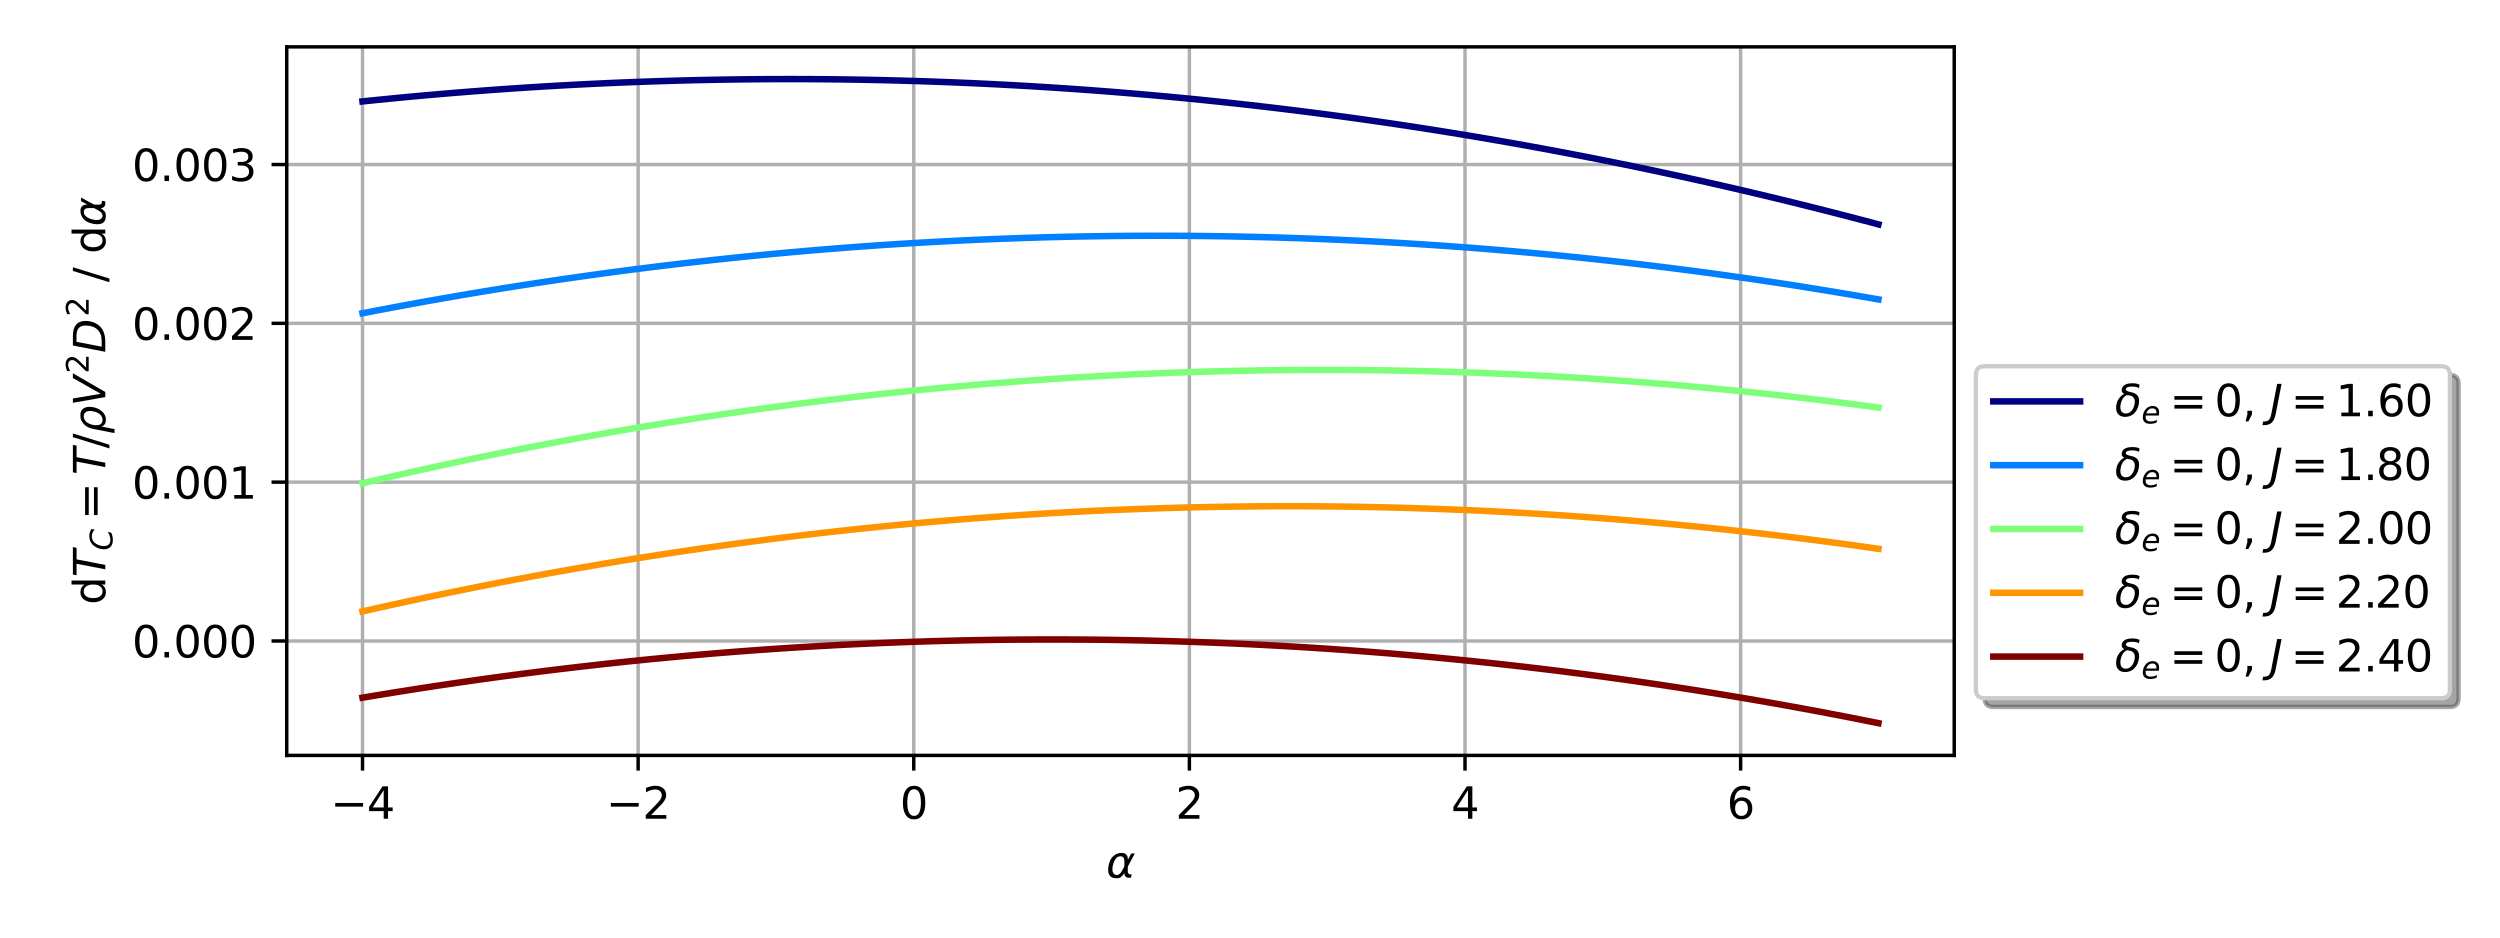 <?xml version="1.0" encoding="utf-8" standalone="no"?>
<!DOCTYPE svg PUBLIC "-//W3C//DTD SVG 1.1//EN"
  "http://www.w3.org/Graphics/SVG/1.1/DTD/svg11.dtd">
<svg xmlns:xlink="http://www.w3.org/1999/xlink" width="576pt" height="216pt" viewBox="0 0 576 216" xmlns="http://www.w3.org/2000/svg" version="1.1">
 <defs>
  <style type="text/css">*{stroke-linejoin: round; stroke-linecap: butt}</style>
 </defs>
 <g id="figure_1">
  <g id="patch_1">
   <path d="M 0 216 
L 576 216 
L 576 0 
L 0 0 
z
" style="fill: #ffffff"/>
  </g>
  <g id="axes_1">
   <g id="patch_2">
    <path d="M 66.062 174.04 
L 450.255 174.04 
L 450.255 10.8 
L 66.062 10.8 
z
" style="fill: #ffffff"/>
   </g>
   <g id="matplotlib.axis_1">
    <g id="xtick_1">
     <g id="line2d_1">
      <path d="M 83.525 174.04 
L 83.525 10.8 
" clip-path="url(#p7a7a5ee05c)" style="fill: none; stroke: #b0b0b0; stroke-width: 0.8; stroke-linecap: square"/>
     </g>
     <g id="line2d_2">
      <defs>
       <path id="m6f92b8a9b1" d="M 0 0 
L 0 3.5 
" style="stroke: #000000; stroke-width: 0.8"/>
      </defs>
      <g>
       <use xlink:href="#m6f92b8a9b1" x="83.525" y="174.04" style="stroke: #000000; stroke-width: 0.8"/>
      </g>
     </g>
     <g id="text_1">
      <!-- −4 -->
      <g transform="translate(76.154 188.638) scale(0.1 -0.1)">
       <defs>
        <path id="DejaVuSans-2212" d="M 678 2272 
L 4684 2272 
L 4684 1741 
L 678 1741 
L 678 2272 
z
" transform="scale(0.016)"/>
        <path id="DejaVuSans-34" d="M 2419 4116 
L 825 1625 
L 2419 1625 
L 2419 4116 
z
M 2253 4666 
L 3047 4666 
L 3047 1625 
L 3713 1625 
L 3713 1100 
L 3047 1100 
L 3047 0 
L 2419 0 
L 2419 1100 
L 313 1100 
L 313 1709 
L 2253 4666 
z
" transform="scale(0.016)"/>
       </defs>
       <use xlink:href="#DejaVuSans-2212"/>
       <use xlink:href="#DejaVuSans-34" x="83.789"/>
      </g>
     </g>
    </g>
    <g id="xtick_2">
     <g id="line2d_3">
      <path d="M 147.028 174.04 
L 147.028 10.8 
" clip-path="url(#p7a7a5ee05c)" style="fill: none; stroke: #b0b0b0; stroke-width: 0.8; stroke-linecap: square"/>
     </g>
     <g id="line2d_4">
      <g>
       <use xlink:href="#m6f92b8a9b1" x="147.028" y="174.04" style="stroke: #000000; stroke-width: 0.8"/>
      </g>
     </g>
     <g id="text_2">
      <!-- −2 -->
      <g transform="translate(139.657 188.638) scale(0.1 -0.1)">
       <defs>
        <path id="DejaVuSans-32" d="M 1228 531 
L 3431 531 
L 3431 0 
L 469 0 
L 469 531 
Q 828 903 1448 1529 
Q 2069 2156 2228 2338 
Q 2531 2678 2651 2914 
Q 2772 3150 2772 3378 
Q 2772 3750 2511 3984 
Q 2250 4219 1831 4219 
Q 1534 4219 1204 4116 
Q 875 4013 500 3803 
L 500 4441 
Q 881 4594 1212 4672 
Q 1544 4750 1819 4750 
Q 2544 4750 2975 4387 
Q 3406 4025 3406 3419 
Q 3406 3131 3298 2873 
Q 3191 2616 2906 2266 
Q 2828 2175 2409 1742 
Q 1991 1309 1228 531 
z
" transform="scale(0.016)"/>
       </defs>
       <use xlink:href="#DejaVuSans-2212"/>
       <use xlink:href="#DejaVuSans-32" x="83.789"/>
      </g>
     </g>
    </g>
    <g id="xtick_3">
     <g id="line2d_5">
      <path d="M 210.531 174.04 
L 210.531 10.8 
" clip-path="url(#p7a7a5ee05c)" style="fill: none; stroke: #b0b0b0; stroke-width: 0.8; stroke-linecap: square"/>
     </g>
     <g id="line2d_6">
      <g>
       <use xlink:href="#m6f92b8a9b1" x="210.531" y="174.04" style="stroke: #000000; stroke-width: 0.8"/>
      </g>
     </g>
     <g id="text_3">
      <!-- 0 -->
      <g transform="translate(207.35 188.638) scale(0.1 -0.1)">
       <defs>
        <path id="DejaVuSans-30" d="M 2034 4250 
Q 1547 4250 1301 3770 
Q 1056 3291 1056 2328 
Q 1056 1369 1301 889 
Q 1547 409 2034 409 
Q 2525 409 2770 889 
Q 3016 1369 3016 2328 
Q 3016 3291 2770 3770 
Q 2525 4250 2034 4250 
z
M 2034 4750 
Q 2819 4750 3233 4129 
Q 3647 3509 3647 2328 
Q 3647 1150 3233 529 
Q 2819 -91 2034 -91 
Q 1250 -91 836 529 
Q 422 1150 422 2328 
Q 422 3509 836 4129 
Q 1250 4750 2034 4750 
z
" transform="scale(0.016)"/>
       </defs>
       <use xlink:href="#DejaVuSans-30"/>
      </g>
     </g>
    </g>
    <g id="xtick_4">
     <g id="line2d_7">
      <path d="M 274.034 174.04 
L 274.034 10.8 
" clip-path="url(#p7a7a5ee05c)" style="fill: none; stroke: #b0b0b0; stroke-width: 0.8; stroke-linecap: square"/>
     </g>
     <g id="line2d_8">
      <g>
       <use xlink:href="#m6f92b8a9b1" x="274.034" y="174.04" style="stroke: #000000; stroke-width: 0.8"/>
      </g>
     </g>
     <g id="text_4">
      <!-- 2 -->
      <g transform="translate(270.853 188.638) scale(0.1 -0.1)">
       <use xlink:href="#DejaVuSans-32"/>
      </g>
     </g>
    </g>
    <g id="xtick_5">
     <g id="line2d_9">
      <path d="M 337.537 174.04 
L 337.537 10.8 
" clip-path="url(#p7a7a5ee05c)" style="fill: none; stroke: #b0b0b0; stroke-width: 0.8; stroke-linecap: square"/>
     </g>
     <g id="line2d_10">
      <g>
       <use xlink:href="#m6f92b8a9b1" x="337.537" y="174.04" style="stroke: #000000; stroke-width: 0.8"/>
      </g>
     </g>
     <g id="text_5">
      <!-- 4 -->
      <g transform="translate(334.356 188.638) scale(0.1 -0.1)">
       <use xlink:href="#DejaVuSans-34"/>
      </g>
     </g>
    </g>
    <g id="xtick_6">
     <g id="line2d_11">
      <path d="M 401.04 174.04 
L 401.04 10.8 
" clip-path="url(#p7a7a5ee05c)" style="fill: none; stroke: #b0b0b0; stroke-width: 0.8; stroke-linecap: square"/>
     </g>
     <g id="line2d_12">
      <g>
       <use xlink:href="#m6f92b8a9b1" x="401.04" y="174.04" style="stroke: #000000; stroke-width: 0.8"/>
      </g>
     </g>
     <g id="text_6">
      <!-- 6 -->
      <g transform="translate(397.859 188.638) scale(0.1 -0.1)">
       <defs>
        <path id="DejaVuSans-36" d="M 2113 2584 
Q 1688 2584 1439 2293 
Q 1191 2003 1191 1497 
Q 1191 994 1439 701 
Q 1688 409 2113 409 
Q 2538 409 2786 701 
Q 3034 994 3034 1497 
Q 3034 2003 2786 2293 
Q 2538 2584 2113 2584 
z
M 3366 4563 
L 3366 3988 
Q 3128 4100 2886 4159 
Q 2644 4219 2406 4219 
Q 1781 4219 1451 3797 
Q 1122 3375 1075 2522 
Q 1259 2794 1537 2939 
Q 1816 3084 2150 3084 
Q 2853 3084 3261 2657 
Q 3669 2231 3669 1497 
Q 3669 778 3244 343 
Q 2819 -91 2113 -91 
Q 1303 -91 875 529 
Q 447 1150 447 2328 
Q 447 3434 972 4092 
Q 1497 4750 2381 4750 
Q 2619 4750 2861 4703 
Q 3103 4656 3366 4563 
z
" transform="scale(0.016)"/>
       </defs>
       <use xlink:href="#DejaVuSans-36"/>
      </g>
     </g>
    </g>
    <g id="text_7">
     <!-- $\alpha$ -->
     <g transform="translate(254.859 202.317) scale(0.1 -0.1)">
      <defs>
       <path id="DejaVuSans-Oblique-3b1" d="M 2619 1628 
L 2622 2350 
Q 2625 3088 2069 3091 
Q 1653 3094 1394 2747 
Q 1069 2319 959 1747 
Q 825 1059 994 731 
Q 1169 397 1547 397 
Q 1966 397 2319 1063 
L 2619 1628 
z
M 2166 3578 
Q 3141 3594 3128 2584 
Q 3128 2584 3616 3500 
L 4128 3500 
L 3119 1603 
L 3109 919 
Q 3109 766 3194 638 
Q 3291 488 3391 488 
L 3669 488 
L 3575 0 
L 3228 0 
Q 2934 0 2722 263 
Q 2622 394 2619 669 
Q 2416 334 2066 50 
Q 1900 -81 1453 -78 
Q 722 -72 456 397 
Q 184 884 353 1747 
Q 534 2675 1009 3097 
Q 1544 3569 2166 3578 
z
" transform="scale(0.016)"/>
      </defs>
      <use xlink:href="#DejaVuSans-Oblique-3b1" transform="translate(0 0.844)"/>
     </g>
    </g>
   </g>
   <g id="matplotlib.axis_2">
    <g id="ytick_1">
     <g id="line2d_13">
      <path d="M 66.062 147.682 
L 450.255 147.682 
" clip-path="url(#p7a7a5ee05c)" style="fill: none; stroke: #b0b0b0; stroke-width: 0.8; stroke-linecap: square"/>
     </g>
     <g id="line2d_14">
      <defs>
       <path id="m0d13b95e73" d="M 0 0 
L -3.5 0 
" style="stroke: #000000; stroke-width: 0.8"/>
      </defs>
      <g>
       <use xlink:href="#m0d13b95e73" x="66.062" y="147.682" style="stroke: #000000; stroke-width: 0.8"/>
      </g>
     </g>
     <g id="text_8">
      <!-- 0.000 -->
      <g transform="translate(30.434 151.481) scale(0.1 -0.1)">
       <defs>
        <path id="DejaVuSans-2e" d="M 684 794 
L 1344 794 
L 1344 0 
L 684 0 
L 684 794 
z
" transform="scale(0.016)"/>
       </defs>
       <use xlink:href="#DejaVuSans-30"/>
       <use xlink:href="#DejaVuSans-2e" x="63.623"/>
       <use xlink:href="#DejaVuSans-30" x="95.41"/>
       <use xlink:href="#DejaVuSans-30" x="159.033"/>
       <use xlink:href="#DejaVuSans-30" x="222.656"/>
      </g>
     </g>
    </g>
    <g id="ytick_2">
     <g id="line2d_15">
      <path d="M 66.062 111.091 
L 450.255 111.091 
" clip-path="url(#p7a7a5ee05c)" style="fill: none; stroke: #b0b0b0; stroke-width: 0.8; stroke-linecap: square"/>
     </g>
     <g id="line2d_16">
      <g>
       <use xlink:href="#m0d13b95e73" x="66.062" y="111.091" style="stroke: #000000; stroke-width: 0.8"/>
      </g>
     </g>
     <g id="text_9">
      <!-- 0.001 -->
      <g transform="translate(30.434 114.89) scale(0.1 -0.1)">
       <defs>
        <path id="DejaVuSans-31" d="M 794 531 
L 1825 531 
L 1825 4091 
L 703 3866 
L 703 4441 
L 1819 4666 
L 2450 4666 
L 2450 531 
L 3481 531 
L 3481 0 
L 794 0 
L 794 531 
z
" transform="scale(0.016)"/>
       </defs>
       <use xlink:href="#DejaVuSans-30"/>
       <use xlink:href="#DejaVuSans-2e" x="63.623"/>
       <use xlink:href="#DejaVuSans-30" x="95.41"/>
       <use xlink:href="#DejaVuSans-30" x="159.033"/>
       <use xlink:href="#DejaVuSans-31" x="222.656"/>
      </g>
     </g>
    </g>
    <g id="ytick_3">
     <g id="line2d_17">
      <path d="M 66.062 74.5 
L 450.255 74.5 
" clip-path="url(#p7a7a5ee05c)" style="fill: none; stroke: #b0b0b0; stroke-width: 0.8; stroke-linecap: square"/>
     </g>
     <g id="line2d_18">
      <g>
       <use xlink:href="#m0d13b95e73" x="66.062" y="74.5" style="stroke: #000000; stroke-width: 0.8"/>
      </g>
     </g>
     <g id="text_10">
      <!-- 0.002 -->
      <g transform="translate(30.434 78.299) scale(0.1 -0.1)">
       <use xlink:href="#DejaVuSans-30"/>
       <use xlink:href="#DejaVuSans-2e" x="63.623"/>
       <use xlink:href="#DejaVuSans-30" x="95.41"/>
       <use xlink:href="#DejaVuSans-30" x="159.033"/>
       <use xlink:href="#DejaVuSans-32" x="222.656"/>
      </g>
     </g>
    </g>
    <g id="ytick_4">
     <g id="line2d_19">
      <path d="M 66.062 37.909 
L 450.255 37.909 
" clip-path="url(#p7a7a5ee05c)" style="fill: none; stroke: #b0b0b0; stroke-width: 0.8; stroke-linecap: square"/>
     </g>
     <g id="line2d_20">
      <g>
       <use xlink:href="#m0d13b95e73" x="66.062" y="37.909" style="stroke: #000000; stroke-width: 0.8"/>
      </g>
     </g>
     <g id="text_11">
      <!-- 0.003 -->
      <g transform="translate(30.434 41.708) scale(0.1 -0.1)">
       <defs>
        <path id="DejaVuSans-33" d="M 2597 2516 
Q 3050 2419 3304 2112 
Q 3559 1806 3559 1356 
Q 3559 666 3084 287 
Q 2609 -91 1734 -91 
Q 1441 -91 1130 -33 
Q 819 25 488 141 
L 488 750 
Q 750 597 1062 519 
Q 1375 441 1716 441 
Q 2309 441 2620 675 
Q 2931 909 2931 1356 
Q 2931 1769 2642 2001 
Q 2353 2234 1838 2234 
L 1294 2234 
L 1294 2753 
L 1863 2753 
Q 2328 2753 2575 2939 
Q 2822 3125 2822 3475 
Q 2822 3834 2567 4026 
Q 2313 4219 1838 4219 
Q 1578 4219 1281 4162 
Q 984 4106 628 3988 
L 628 4550 
Q 988 4650 1302 4700 
Q 1616 4750 1894 4750 
Q 2613 4750 3031 4423 
Q 3450 4097 3450 3541 
Q 3450 3153 3228 2886 
Q 3006 2619 2597 2516 
z
" transform="scale(0.016)"/>
       </defs>
       <use xlink:href="#DejaVuSans-30"/>
       <use xlink:href="#DejaVuSans-2e" x="63.623"/>
       <use xlink:href="#DejaVuSans-30" x="95.41"/>
       <use xlink:href="#DejaVuSans-30" x="159.033"/>
       <use xlink:href="#DejaVuSans-33" x="222.656"/>
      </g>
     </g>
    </g>
    <g id="text_12">
     <!-- d$T_C = T / \rho V^2 D^2$ / d$\alpha$ -->
     <g transform="translate(24.334 139.32) rotate(-90) scale(0.1 -0.1)">
      <defs>
       <path id="DejaVuSans-64" d="M 2906 2969 
L 2906 4863 
L 3481 4863 
L 3481 0 
L 2906 0 
L 2906 525 
Q 2725 213 2448 61 
Q 2172 -91 1784 -91 
Q 1150 -91 751 415 
Q 353 922 353 1747 
Q 353 2572 751 3078 
Q 1150 3584 1784 3584 
Q 2172 3584 2448 3432 
Q 2725 3281 2906 2969 
z
M 947 1747 
Q 947 1113 1208 752 
Q 1469 391 1925 391 
Q 2381 391 2643 752 
Q 2906 1113 2906 1747 
Q 2906 2381 2643 2742 
Q 2381 3103 1925 3103 
Q 1469 3103 1208 2742 
Q 947 2381 947 1747 
z
" transform="scale(0.016)"/>
       <path id="DejaVuSans-Oblique-54" d="M 378 4666 
L 4325 4666 
L 4225 4134 
L 2559 4134 
L 1759 0 
L 1125 0 
L 1925 4134 
L 275 4134 
L 378 4666 
z
" transform="scale(0.016)"/>
       <path id="DejaVuSans-Oblique-43" d="M 4447 4306 
L 4319 3641 
Q 4019 3944 3683 4091 
Q 3347 4238 2956 4238 
Q 2422 4238 2017 3981 
Q 1613 3725 1319 3200 
Q 1131 2863 1032 2486 
Q 934 2109 934 1728 
Q 934 1091 1264 756 
Q 1594 422 2222 422 
Q 2656 422 3056 561 
Q 3456 700 3834 978 
L 3688 231 
Q 3316 72 2936 -9 
Q 2556 -91 2175 -91 
Q 1278 -91 773 396 
Q 269 884 269 1753 
Q 269 2309 461 2846 
Q 653 3384 1013 3828 
Q 1394 4300 1883 4525 
Q 2372 4750 3022 4750 
Q 3422 4750 3780 4639 
Q 4138 4528 4447 4306 
z
" transform="scale(0.016)"/>
       <path id="DejaVuSans-3d" d="M 678 2906 
L 4684 2906 
L 4684 2381 
L 678 2381 
L 678 2906 
z
M 678 1631 
L 4684 1631 
L 4684 1100 
L 678 1100 
L 678 1631 
z
" transform="scale(0.016)"/>
       <path id="DejaVuSans-2f" d="M 1625 4666 
L 2156 4666 
L 531 -594 
L 0 -594 
L 1625 4666 
z
" transform="scale(0.016)"/>
       <path id="DejaVuSans-Oblique-3c1" d="M 1203 2875 
Q 1453 3194 1981 3475 
Q 2188 3584 2756 3584 
Q 3394 3584 3694 3078 
Q 3994 2572 3834 1747 
Q 3672 922 3175 415 
Q 2678 -91 2041 -91 
Q 1656 -91 1409 63 
Q 1163 213 1044 525 
L 681 -1331 
L 103 -1331 
L 697 1716 
Q 838 2438 1203 2875 
z
M 3238 1747 
Q 3359 2381 3169 2744 
Q 2978 3103 2522 3103 
Q 2066 3103 1734 2744 
Q 1403 2381 1281 1747 
Q 1156 1113 1347 750 
Q 1538 391 1994 391 
Q 2450 391 2781 750 
Q 3113 1113 3238 1747 
z
" transform="scale(0.016)"/>
       <path id="DejaVuSans-Oblique-56" d="M 1319 0 
L 500 4666 
L 1119 4666 
L 1797 653 
L 4063 4666 
L 4750 4666 
L 2053 0 
L 1319 0 
z
" transform="scale(0.016)"/>
       <path id="DejaVuSans-Oblique-44" d="M 1081 4666 
L 2438 4666 
Q 3519 4666 4070 4208 
Q 4622 3750 4622 2847 
Q 4622 2250 4412 1698 
Q 4203 1147 3834 769 
Q 3463 381 2891 190 
Q 2319 0 1538 0 
L 172 0 
L 1081 4666 
z
M 1613 4147 
L 909 519 
L 1734 519 
Q 2794 519 3375 1128 
Q 3956 1738 3956 2847 
Q 3956 3519 3581 3833 
Q 3206 4147 2406 4147 
L 1613 4147 
z
" transform="scale(0.016)"/>
       <path id="DejaVuSans-20" transform="scale(0.016)"/>
      </defs>
      <use xlink:href="#DejaVuSans-64" transform="translate(0 0.766)"/>
      <use xlink:href="#DejaVuSans-Oblique-54" transform="translate(63.477 0.766)"/>
      <use xlink:href="#DejaVuSans-Oblique-43" transform="translate(124.561 -15.641) scale(0.7)"/>
      <use xlink:href="#DejaVuSans-3d" transform="translate(195.654 0.766)"/>
      <use xlink:href="#DejaVuSans-Oblique-54" transform="translate(298.926 0.766)"/>
      <use xlink:href="#DejaVuSans-2f" transform="translate(360.01 0.766)"/>
      <use xlink:href="#DejaVuSans-Oblique-3c1" transform="translate(393.701 0.766)"/>
      <use xlink:href="#DejaVuSans-Oblique-56" transform="translate(457.178 0.766)"/>
      <use xlink:href="#DejaVuSans-32" transform="translate(532.603 39.047) scale(0.7)"/>
      <use xlink:href="#DejaVuSans-Oblique-44" transform="translate(579.873 0.766)"/>
      <use xlink:href="#DejaVuSans-32" transform="translate(663.892 39.047) scale(0.7)"/>
      <use xlink:href="#DejaVuSans-20" transform="translate(711.162 0.766)"/>
      <use xlink:href="#DejaVuSans-2f" transform="translate(742.95 0.766)"/>
      <use xlink:href="#DejaVuSans-20" transform="translate(776.641 0.766)"/>
      <use xlink:href="#DejaVuSans-64" transform="translate(808.428 0.766)"/>
      <use xlink:href="#DejaVuSans-Oblique-3b1" transform="translate(871.905 0.766)"/>
     </g>
    </g>
   </g>
   <g id="line2d_21">
    <path d="M 83.525 23.368 
L 87.053 23.005 
L 90.581 22.656 
L 94.109 22.32 
L 97.637 21.997 
L 101.165 21.687 
L 104.693 21.391 
L 108.221 21.108 
L 111.749 20.838 
L 115.277 20.581 
L 118.805 20.338 
L 122.333 20.107 
L 125.861 19.891 
L 129.389 19.687 
L 132.917 19.496 
L 136.445 19.319 
L 139.972 19.155 
L 143.5 19.004 
L 147.028 18.867 
L 150.556 18.743 
L 154.084 18.632 
L 157.612 18.534 
L 161.14 18.449 
L 164.668 18.378 
L 168.196 18.32 
L 171.724 18.275 
L 175.252 18.243 
L 178.78 18.225 
L 182.308 18.22 
L 185.836 18.228 
L 189.364 18.25 
L 192.892 18.284 
L 196.42 18.332 
L 199.948 18.393 
L 203.475 18.467 
L 207.003 18.555 
L 210.531 18.656 
L 214.059 18.77 
L 217.587 18.897 
L 221.115 19.038 
L 224.643 19.191 
L 228.171 19.358 
L 231.699 19.539 
L 235.227 19.732 
L 238.755 19.939 
L 242.283 20.159 
L 245.811 20.392 
L 249.339 20.639 
L 252.867 20.898 
L 256.395 21.171 
L 259.923 21.457 
L 263.451 21.757 
L 266.978 22.069 
L 270.506 22.395 
L 274.034 22.735 
L 277.562 23.087 
L 281.09 23.453 
L 284.618 23.831 
L 288.146 24.223 
L 291.674 24.629 
L 295.202 25.047 
L 298.73 25.479 
L 302.258 25.924 
L 305.786 26.383 
L 309.314 26.854 
L 312.842 27.339 
L 316.37 27.837 
L 319.898 28.348 
L 323.426 28.873 
L 326.954 29.41 
L 330.482 29.961 
L 334.009 30.526 
L 337.537 31.103 
L 341.065 31.694 
L 344.593 32.298 
L 348.121 32.915 
L 351.649 33.545 
L 355.177 34.189 
L 358.705 34.846 
L 362.233 35.516 
L 365.761 36.199 
L 369.289 36.896 
L 372.817 37.606 
L 376.345 38.329 
L 379.873 39.065 
L 383.401 39.815 
L 386.929 40.578 
L 390.457 41.354 
L 393.985 42.143 
L 397.512 42.946 
L 401.04 43.761 
L 404.568 44.59 
L 408.096 45.433 
L 411.624 46.288 
L 415.152 47.157 
L 418.68 48.039 
L 422.208 48.934 
L 425.736 49.843 
L 429.264 50.764 
L 432.792 51.699 
" clip-path="url(#p7a7a5ee05c)" style="fill: none; stroke: #000080; stroke-width: 1.5; stroke-linecap: square"/>
   </g>
   <g id="line2d_22">
    <path d="M 83.525 72.174 
L 87.053 71.493 
L 90.581 70.826 
L 94.109 70.171 
L 97.637 69.53 
L 101.165 68.902 
L 104.693 68.287 
L 108.221 67.686 
L 111.749 67.097 
L 115.277 66.522 
L 118.805 65.96 
L 122.333 65.412 
L 125.861 64.877 
L 129.389 64.354 
L 132.917 63.846 
L 136.445 63.35 
L 139.972 62.868 
L 143.5 62.399 
L 147.028 61.943 
L 150.556 61.5 
L 154.084 61.071 
L 157.612 60.654 
L 161.14 60.251 
L 164.668 59.862 
L 168.196 59.485 
L 171.724 59.122 
L 175.252 58.772 
L 178.78 58.435 
L 182.308 58.112 
L 185.836 57.802 
L 189.364 57.505 
L 192.892 57.221 
L 196.42 56.95 
L 199.948 56.693 
L 203.475 56.449 
L 207.003 56.218 
L 210.531 56.001 
L 214.059 55.796 
L 217.587 55.605 
L 221.115 55.428 
L 224.643 55.263 
L 228.171 55.112 
L 231.699 54.973 
L 235.227 54.849 
L 238.755 54.737 
L 242.283 54.638 
L 245.811 54.553 
L 249.339 54.481 
L 252.867 54.423 
L 256.395 54.377 
L 259.923 54.345 
L 263.451 54.326 
L 266.978 54.32 
L 270.506 54.328 
L 274.034 54.349 
L 277.562 54.383 
L 281.09 54.43 
L 284.618 54.49 
L 288.146 54.564 
L 291.674 54.651 
L 295.202 54.751 
L 298.73 54.865 
L 302.258 54.991 
L 305.786 55.131 
L 309.314 55.284 
L 312.842 55.451 
L 316.37 55.63 
L 319.898 55.823 
L 323.426 56.029 
L 326.954 56.249 
L 330.482 56.481 
L 334.009 56.727 
L 337.537 56.986 
L 341.065 57.259 
L 344.593 57.544 
L 348.121 57.843 
L 351.649 58.155 
L 355.177 58.48 
L 358.705 58.819 
L 362.233 59.171 
L 365.761 59.536 
L 369.289 59.914 
L 372.817 60.305 
L 376.345 60.71 
L 379.873 61.128 
L 383.401 61.559 
L 386.929 62.004 
L 390.457 62.461 
L 393.985 62.932 
L 397.512 63.416 
L 401.04 63.914 
L 404.568 64.424 
L 408.096 64.948 
L 411.624 65.485 
L 415.152 66.036 
L 418.68 66.599 
L 422.208 67.176 
L 425.736 67.766 
L 429.264 68.37 
L 432.792 68.986 
" clip-path="url(#p7a7a5ee05c)" style="fill: none; stroke: #0080ff; stroke-width: 1.5; stroke-linecap: square"/>
   </g>
   <g id="line2d_23">
    <path d="M 83.525 111.34 
L 87.053 110.515 
L 90.581 109.703 
L 94.109 108.905 
L 97.637 108.12 
L 101.165 107.348 
L 104.693 106.589 
L 108.221 105.843 
L 111.749 105.111 
L 115.277 104.392 
L 118.805 103.686 
L 122.333 102.994 
L 125.861 102.315 
L 129.389 101.649 
L 132.917 100.996 
L 136.445 100.356 
L 139.972 99.73 
L 143.5 99.117 
L 147.028 98.517 
L 150.556 97.931 
L 154.084 97.357 
L 157.612 96.797 
L 161.14 96.25 
L 164.668 95.717 
L 168.196 95.196 
L 171.724 94.689 
L 175.252 94.195 
L 178.78 93.715 
L 182.308 93.247 
L 185.836 92.793 
L 189.364 92.352 
L 192.892 91.924 
L 196.42 91.51 
L 199.948 91.109 
L 203.475 90.721 
L 207.003 90.346 
L 210.531 89.984 
L 214.059 89.636 
L 217.587 89.301 
L 221.115 88.979 
L 224.643 88.671 
L 228.171 88.376 
L 231.699 88.094 
L 235.227 87.825 
L 238.755 87.569 
L 242.283 87.327 
L 245.811 87.098 
L 249.339 86.882 
L 252.867 86.679 
L 256.395 86.49 
L 259.923 86.314 
L 263.451 86.151 
L 266.978 86.001 
L 270.506 85.865 
L 274.034 85.742 
L 277.562 85.632 
L 281.09 85.535 
L 284.618 85.451 
L 288.146 85.381 
L 291.674 85.324 
L 295.202 85.281 
L 298.73 85.25 
L 302.258 85.233 
L 305.786 85.229 
L 309.314 85.238 
L 312.842 85.26 
L 316.37 85.296 
L 319.898 85.345 
L 323.426 85.407 
L 326.954 85.483 
L 330.482 85.571 
L 334.009 85.673 
L 337.537 85.788 
L 341.065 85.917 
L 344.593 86.058 
L 348.121 86.213 
L 351.649 86.381 
L 355.177 86.563 
L 358.705 86.757 
L 362.233 86.965 
L 365.761 87.186 
L 369.289 87.421 
L 372.817 87.668 
L 376.345 87.929 
L 379.873 88.203 
L 383.401 88.49 
L 386.929 88.791 
L 390.457 89.104 
L 393.985 89.431 
L 397.512 89.772 
L 401.04 90.125 
L 404.568 90.492 
L 408.096 90.872 
L 411.624 91.265 
L 415.152 91.671 
L 418.68 92.091 
L 422.208 92.524 
L 425.736 92.97 
L 429.264 93.429 
L 432.792 93.902 
" clip-path="url(#p7a7a5ee05c)" style="fill: none; stroke: #7dff7a; stroke-width: 1.5; stroke-linecap: square"/>
   </g>
   <g id="line2d_24">
    <path d="M 83.525 140.864 
L 87.053 140.069 
L 90.581 139.288 
L 94.109 138.52 
L 97.637 137.766 
L 101.165 137.024 
L 104.693 136.296 
L 108.221 135.581 
L 111.749 134.879 
L 115.277 134.191 
L 118.805 133.516 
L 122.333 132.854 
L 125.861 132.205 
L 129.389 131.569 
L 132.917 130.947 
L 136.445 130.338 
L 139.972 129.742 
L 143.5 129.16 
L 147.028 128.59 
L 150.556 128.034 
L 154.084 127.492 
L 157.612 126.962 
L 161.14 126.446 
L 164.668 125.943 
L 168.196 125.453 
L 171.724 124.976 
L 175.252 124.513 
L 178.78 124.062 
L 182.308 123.626 
L 185.836 123.202 
L 189.364 122.791 
L 192.892 122.394 
L 196.42 122.01 
L 199.948 121.64 
L 203.475 121.282 
L 207.003 120.938 
L 210.531 120.607 
L 214.059 120.289 
L 217.587 119.985 
L 221.115 119.693 
L 224.643 119.415 
L 228.171 119.151 
L 231.699 118.899 
L 235.227 118.661 
L 238.755 118.436 
L 242.283 118.224 
L 245.811 118.025 
L 249.339 117.84 
L 252.867 117.668 
L 256.395 117.509 
L 259.923 117.363 
L 263.451 117.231 
L 266.978 117.112 
L 270.506 117.006 
L 274.034 116.913 
L 277.562 116.834 
L 281.09 116.768 
L 284.618 116.715 
L 288.146 116.675 
L 291.674 116.648 
L 295.202 116.635 
L 298.73 116.635 
L 302.258 116.649 
L 305.786 116.675 
L 309.314 116.715 
L 312.842 116.768 
L 316.37 116.834 
L 319.898 116.913 
L 323.426 117.006 
L 326.954 117.112 
L 330.482 117.231 
L 334.009 117.364 
L 337.537 117.509 
L 341.065 117.668 
L 344.593 117.84 
L 348.121 118.026 
L 351.649 118.224 
L 355.177 118.436 
L 358.705 118.661 
L 362.233 118.9 
L 365.761 119.151 
L 369.289 119.416 
L 372.817 119.694 
L 376.345 119.985 
L 379.873 120.29 
L 383.401 120.608 
L 386.929 120.939 
L 390.457 121.283 
L 393.985 121.64 
L 397.512 122.011 
L 401.04 122.395 
L 404.568 122.792 
L 408.096 123.203 
L 411.624 123.626 
L 415.152 124.063 
L 418.68 124.514 
L 422.208 124.977 
L 425.736 125.454 
L 429.264 125.944 
L 432.792 126.447 
" clip-path="url(#p7a7a5ee05c)" style="fill: none; stroke: #ff9400; stroke-width: 1.5; stroke-linecap: square"/>
   </g>
   <g id="line2d_25">
    <path d="M 83.525 160.747 
L 87.053 160.157 
L 90.581 159.581 
L 94.109 159.018 
L 97.637 158.468 
L 101.165 157.932 
L 104.693 157.409 
L 108.221 156.899 
L 111.749 156.402 
L 115.277 155.918 
L 118.805 155.448 
L 122.333 154.991 
L 125.861 154.547 
L 129.389 154.117 
L 132.917 153.699 
L 136.445 153.295 
L 139.972 152.905 
L 143.5 152.527 
L 147.028 152.163 
L 150.556 151.811 
L 154.084 151.474 
L 157.612 151.149 
L 161.14 150.838 
L 164.668 150.539 
L 168.196 150.254 
L 171.724 149.983 
L 175.252 149.724 
L 178.78 149.479 
L 182.308 149.247 
L 185.836 149.028 
L 189.364 148.823 
L 192.892 148.631 
L 196.42 148.452 
L 199.948 148.286 
L 203.475 148.134 
L 207.003 147.994 
L 210.531 147.868 
L 214.059 147.755 
L 217.587 147.656 
L 221.115 147.57 
L 224.643 147.496 
L 228.171 147.437 
L 231.699 147.39 
L 235.227 147.357 
L 238.755 147.337 
L 242.283 147.33 
L 245.811 147.336 
L 249.339 147.356 
L 252.867 147.388 
L 256.395 147.435 
L 259.923 147.494 
L 263.451 147.566 
L 266.978 147.652 
L 270.506 147.751 
L 274.034 147.864 
L 277.562 147.989 
L 281.09 148.128 
L 284.618 148.28 
L 288.146 148.445 
L 291.674 148.624 
L 295.202 148.815 
L 298.73 149.02 
L 302.258 149.239 
L 305.786 149.47 
L 309.314 149.715 
L 312.842 149.973 
L 316.37 150.244 
L 319.898 150.528 
L 323.426 150.826 
L 326.954 151.137 
L 330.482 151.461 
L 334.009 151.798 
L 337.537 152.149 
L 341.065 152.513 
L 344.593 152.89 
L 348.121 153.28 
L 351.649 153.684 
L 355.177 154.1 
L 358.705 154.531 
L 362.233 154.974 
L 365.761 155.43 
L 369.289 155.9 
L 372.817 156.383 
L 376.345 156.879 
L 379.873 157.389 
L 383.401 157.912 
L 386.929 158.448 
L 390.457 158.997 
L 393.985 159.559 
L 397.512 160.135 
L 401.04 160.724 
L 404.568 161.326 
L 408.096 161.941 
L 411.624 162.57 
L 415.152 163.212 
L 418.68 163.867 
L 422.208 164.535 
L 425.736 165.217 
L 429.264 165.912 
L 432.792 166.62 
" clip-path="url(#p7a7a5ee05c)" style="fill: none; stroke: #800000; stroke-width: 1.5; stroke-linecap: square"/>
   </g>
   <g id="patch_3">
    <path d="M 66.062 174.04 
L 66.062 10.8 
" style="fill: none; stroke: #000000; stroke-width: 0.8; stroke-linejoin: miter; stroke-linecap: square"/>
   </g>
   <g id="patch_4">
    <path d="M 450.255 174.04 
L 450.255 10.8 
" style="fill: none; stroke: #000000; stroke-width: 0.8; stroke-linejoin: miter; stroke-linecap: square"/>
   </g>
   <g id="patch_5">
    <path d="M 66.062 174.04 
L 450.255 174.04 
" style="fill: none; stroke: #000000; stroke-width: 0.8; stroke-linejoin: miter; stroke-linecap: square"/>
   </g>
   <g id="patch_6">
    <path d="M 66.062 10.8 
L 450.255 10.8 
" style="fill: none; stroke: #000000; stroke-width: 0.8; stroke-linejoin: miter; stroke-linecap: square"/>
   </g>
   <g id="legend_1">
    <g id="patch_7">
     <path d="M 459.255 162.878 
L 564.455 162.878 
Q 566.455 162.878 566.455 160.878 
L 566.455 88.386 
Q 566.455 86.386 564.455 86.386 
L 459.255 86.386 
Q 457.255 86.386 457.255 88.386 
L 457.255 160.878 
Q 457.255 162.878 459.255 162.878 
z
" style="fill: #4d4d4d; opacity: 0.5; stroke: #4d4d4d; stroke-linejoin: miter"/>
    </g>
    <g id="patch_8">
     <path d="M 457.255 160.878 
L 562.455 160.878 
Q 564.455 160.878 564.455 158.878 
L 564.455 86.386 
Q 564.455 84.386 562.455 84.386 
L 457.255 84.386 
Q 455.255 84.386 455.255 86.386 
L 455.255 158.878 
Q 455.255 160.878 457.255 160.878 
z
" style="fill: #ffffff; stroke: #cccccc; stroke-linejoin: miter"/>
    </g>
    <g id="line2d_26">
     <path d="M 459.255 92.484 
L 469.255 92.484 
L 479.255 92.484 
" style="fill: none; stroke: #000080; stroke-width: 1.5; stroke-linecap: square"/>
    </g>
    <g id="text_13">
     <!-- $\delta_e = 0$, $J = 1.60$ -->
     <g transform="translate(487.255 95.984) scale(0.1 -0.1)">
      <defs>
       <path id="DejaVuSans-Oblique-3b4" d="M 3472 4053 
Q 3197 4272 2450 4272 
Q 1659 4272 1588 3906 
Q 1531 3619 2328 3469 
Q 2953 3353 3253 3003 
Q 3616 2581 3447 1716 
Q 3284 888 2763 400 
Q 2238 -91 1488 -91 
Q 741 -91 406 400 
Q 72 888 241 1747 
Q 363 2384 891 2900 
Q 1097 3100 1353 3213 
Q 913 3459 1000 3900 
Q 1166 4750 2544 4750 
Q 3234 4750 3566 4531 
L 3472 4053 
z
M 1753 3056 
Q 1525 2966 1306 2738 
Q 969 2384 847 1747 
Q 722 1113 919 756 
Q 1119 397 1584 397 
Q 2044 397 2381 759 
Q 2722 1122 2838 1716 
Q 2956 2338 2731 2638 
Q 2491 2959 2103 2994 
Q 1906 3013 1753 3056 
z
" transform="scale(0.016)"/>
       <path id="DejaVuSans-Oblique-65" d="M 3078 2063 
Q 3088 2113 3092 2166 
Q 3097 2219 3097 2272 
Q 3097 2653 2873 2875 
Q 2650 3097 2266 3097 
Q 1838 3097 1509 2826 
Q 1181 2556 1013 2059 
L 3078 2063 
z
M 3578 1613 
L 903 1613 
Q 884 1494 878 1425 
Q 872 1356 872 1306 
Q 872 872 1139 634 
Q 1406 397 1894 397 
Q 2269 397 2603 481 
Q 2938 566 3225 728 
L 3116 159 
Q 2806 34 2476 -28 
Q 2147 -91 1806 -91 
Q 1078 -91 686 257 
Q 294 606 294 1247 
Q 294 1794 489 2264 
Q 684 2734 1063 3103 
Q 1306 3334 1642 3459 
Q 1978 3584 2356 3584 
Q 2950 3584 3301 3228 
Q 3653 2872 3653 2272 
Q 3653 2128 3634 1964 
Q 3616 1800 3578 1613 
z
" transform="scale(0.016)"/>
       <path id="DejaVuSans-2c" d="M 750 794 
L 1409 794 
L 1409 256 
L 897 -744 
L 494 -744 
L 750 256 
L 750 794 
z
" transform="scale(0.016)"/>
       <path id="DejaVuSans-Oblique-4a" d="M 1069 4666 
L 1703 4666 
L 856 325 
Q 691 -522 298 -901 
Q -94 -1281 -800 -1281 
L -1050 -1281 
L -947 -750 
L -750 -750 
Q -328 -750 -109 -509 
Q 109 -269 225 325 
L 1069 4666 
z
" transform="scale(0.016)"/>
      </defs>
      <use xlink:href="#DejaVuSans-Oblique-3b4" transform="translate(0 0.781)"/>
      <use xlink:href="#DejaVuSans-Oblique-65" transform="translate(61.182 -15.625) scale(0.7)"/>
      <use xlink:href="#DejaVuSans-3d" transform="translate(126.465 0.781)"/>
      <use xlink:href="#DejaVuSans-30" transform="translate(229.736 0.781)"/>
      <use xlink:href="#DejaVuSans-2c" transform="translate(293.359 0.781)"/>
      <use xlink:href="#DejaVuSans-20" transform="translate(325.146 0.781)"/>
      <use xlink:href="#DejaVuSans-Oblique-4a" transform="translate(356.934 0.781)"/>
      <use xlink:href="#DejaVuSans-3d" transform="translate(405.908 0.781)"/>
      <use xlink:href="#DejaVuSans-31" transform="translate(509.18 0.781)"/>
      <use xlink:href="#DejaVuSans-2e" transform="translate(572.803 0.781)"/>
      <use xlink:href="#DejaVuSans-36" transform="translate(604.59 0.781)"/>
      <use xlink:href="#DejaVuSans-30" transform="translate(668.213 0.781)"/>
     </g>
    </g>
    <g id="line2d_27">
     <path d="M 459.255 107.183 
L 469.255 107.183 
L 479.255 107.183 
" style="fill: none; stroke: #0080ff; stroke-width: 1.5; stroke-linecap: square"/>
    </g>
    <g id="text_14">
     <!-- $\delta_e = 0$, $J = 1.80$ -->
     <g transform="translate(487.255 110.683) scale(0.1 -0.1)">
      <defs>
       <path id="DejaVuSans-38" d="M 2034 2216 
Q 1584 2216 1326 1975 
Q 1069 1734 1069 1313 
Q 1069 891 1326 650 
Q 1584 409 2034 409 
Q 2484 409 2743 651 
Q 3003 894 3003 1313 
Q 3003 1734 2745 1975 
Q 2488 2216 2034 2216 
z
M 1403 2484 
Q 997 2584 770 2862 
Q 544 3141 544 3541 
Q 544 4100 942 4425 
Q 1341 4750 2034 4750 
Q 2731 4750 3128 4425 
Q 3525 4100 3525 3541 
Q 3525 3141 3298 2862 
Q 3072 2584 2669 2484 
Q 3125 2378 3379 2068 
Q 3634 1759 3634 1313 
Q 3634 634 3220 271 
Q 2806 -91 2034 -91 
Q 1263 -91 848 271 
Q 434 634 434 1313 
Q 434 1759 690 2068 
Q 947 2378 1403 2484 
z
M 1172 3481 
Q 1172 3119 1398 2916 
Q 1625 2713 2034 2713 
Q 2441 2713 2670 2916 
Q 2900 3119 2900 3481 
Q 2900 3844 2670 4047 
Q 2441 4250 2034 4250 
Q 1625 4250 1398 4047 
Q 1172 3844 1172 3481 
z
" transform="scale(0.016)"/>
      </defs>
      <use xlink:href="#DejaVuSans-Oblique-3b4" transform="translate(0 0.781)"/>
      <use xlink:href="#DejaVuSans-Oblique-65" transform="translate(61.182 -15.625) scale(0.7)"/>
      <use xlink:href="#DejaVuSans-3d" transform="translate(126.465 0.781)"/>
      <use xlink:href="#DejaVuSans-30" transform="translate(229.736 0.781)"/>
      <use xlink:href="#DejaVuSans-2c" transform="translate(293.359 0.781)"/>
      <use xlink:href="#DejaVuSans-20" transform="translate(325.146 0.781)"/>
      <use xlink:href="#DejaVuSans-Oblique-4a" transform="translate(356.934 0.781)"/>
      <use xlink:href="#DejaVuSans-3d" transform="translate(405.908 0.781)"/>
      <use xlink:href="#DejaVuSans-31" transform="translate(509.18 0.781)"/>
      <use xlink:href="#DejaVuSans-2e" transform="translate(572.803 0.781)"/>
      <use xlink:href="#DejaVuSans-38" transform="translate(601.965 0.781)"/>
      <use xlink:href="#DejaVuSans-30" transform="translate(665.588 0.781)"/>
     </g>
    </g>
    <g id="line2d_28">
     <path d="M 459.255 121.881 
L 469.255 121.881 
L 479.255 121.881 
" style="fill: none; stroke: #7dff7a; stroke-width: 1.5; stroke-linecap: square"/>
    </g>
    <g id="text_15">
     <!-- $\delta_e = 0$, $J = 2.00$ -->
     <g transform="translate(487.255 125.381) scale(0.1 -0.1)">
      <use xlink:href="#DejaVuSans-Oblique-3b4" transform="translate(0 0.781)"/>
      <use xlink:href="#DejaVuSans-Oblique-65" transform="translate(61.182 -15.625) scale(0.7)"/>
      <use xlink:href="#DejaVuSans-3d" transform="translate(126.465 0.781)"/>
      <use xlink:href="#DejaVuSans-30" transform="translate(229.736 0.781)"/>
      <use xlink:href="#DejaVuSans-2c" transform="translate(293.359 0.781)"/>
      <use xlink:href="#DejaVuSans-20" transform="translate(325.146 0.781)"/>
      <use xlink:href="#DejaVuSans-Oblique-4a" transform="translate(356.934 0.781)"/>
      <use xlink:href="#DejaVuSans-3d" transform="translate(405.908 0.781)"/>
      <use xlink:href="#DejaVuSans-32" transform="translate(509.18 0.781)"/>
      <use xlink:href="#DejaVuSans-2e" transform="translate(572.803 0.781)"/>
      <use xlink:href="#DejaVuSans-30" transform="translate(604.59 0.781)"/>
      <use xlink:href="#DejaVuSans-30" transform="translate(668.213 0.781)"/>
     </g>
    </g>
    <g id="line2d_29">
     <path d="M 459.255 136.58 
L 469.255 136.58 
L 479.255 136.58 
" style="fill: none; stroke: #ff9400; stroke-width: 1.5; stroke-linecap: square"/>
    </g>
    <g id="text_16">
     <!-- $\delta_e = 0$, $J = 2.20$ -->
     <g transform="translate(487.255 140.08) scale(0.1 -0.1)">
      <use xlink:href="#DejaVuSans-Oblique-3b4" transform="translate(0 0.781)"/>
      <use xlink:href="#DejaVuSans-Oblique-65" transform="translate(61.182 -15.625) scale(0.7)"/>
      <use xlink:href="#DejaVuSans-3d" transform="translate(126.465 0.781)"/>
      <use xlink:href="#DejaVuSans-30" transform="translate(229.736 0.781)"/>
      <use xlink:href="#DejaVuSans-2c" transform="translate(293.359 0.781)"/>
      <use xlink:href="#DejaVuSans-20" transform="translate(325.146 0.781)"/>
      <use xlink:href="#DejaVuSans-Oblique-4a" transform="translate(356.934 0.781)"/>
      <use xlink:href="#DejaVuSans-3d" transform="translate(405.908 0.781)"/>
      <use xlink:href="#DejaVuSans-32" transform="translate(509.18 0.781)"/>
      <use xlink:href="#DejaVuSans-2e" transform="translate(572.803 0.781)"/>
      <use xlink:href="#DejaVuSans-32" transform="translate(599.09 0.781)"/>
      <use xlink:href="#DejaVuSans-30" transform="translate(662.713 0.781)"/>
     </g>
    </g>
    <g id="line2d_30">
     <path d="M 459.255 151.278 
L 469.255 151.278 
L 479.255 151.278 
" style="fill: none; stroke: #800000; stroke-width: 1.5; stroke-linecap: square"/>
    </g>
    <g id="text_17">
     <!-- $\delta_e = 0$, $J = 2.40$ -->
     <g transform="translate(487.255 154.778) scale(0.1 -0.1)">
      <use xlink:href="#DejaVuSans-Oblique-3b4" transform="translate(0 0.781)"/>
      <use xlink:href="#DejaVuSans-Oblique-65" transform="translate(61.182 -15.625) scale(0.7)"/>
      <use xlink:href="#DejaVuSans-3d" transform="translate(126.465 0.781)"/>
      <use xlink:href="#DejaVuSans-30" transform="translate(229.736 0.781)"/>
      <use xlink:href="#DejaVuSans-2c" transform="translate(293.359 0.781)"/>
      <use xlink:href="#DejaVuSans-20" transform="translate(325.146 0.781)"/>
      <use xlink:href="#DejaVuSans-Oblique-4a" transform="translate(356.934 0.781)"/>
      <use xlink:href="#DejaVuSans-3d" transform="translate(405.908 0.781)"/>
      <use xlink:href="#DejaVuSans-32" transform="translate(509.18 0.781)"/>
      <use xlink:href="#DejaVuSans-2e" transform="translate(572.803 0.781)"/>
      <use xlink:href="#DejaVuSans-34" transform="translate(604.59 0.781)"/>
      <use xlink:href="#DejaVuSans-30" transform="translate(668.213 0.781)"/>
     </g>
    </g>
   </g>
  </g>
 </g>
 <defs>
  <clipPath id="p7a7a5ee05c">
   <rect x="66.062" y="10.8" width="384.193" height="163.24"/>
  </clipPath>
 </defs>
</svg>
